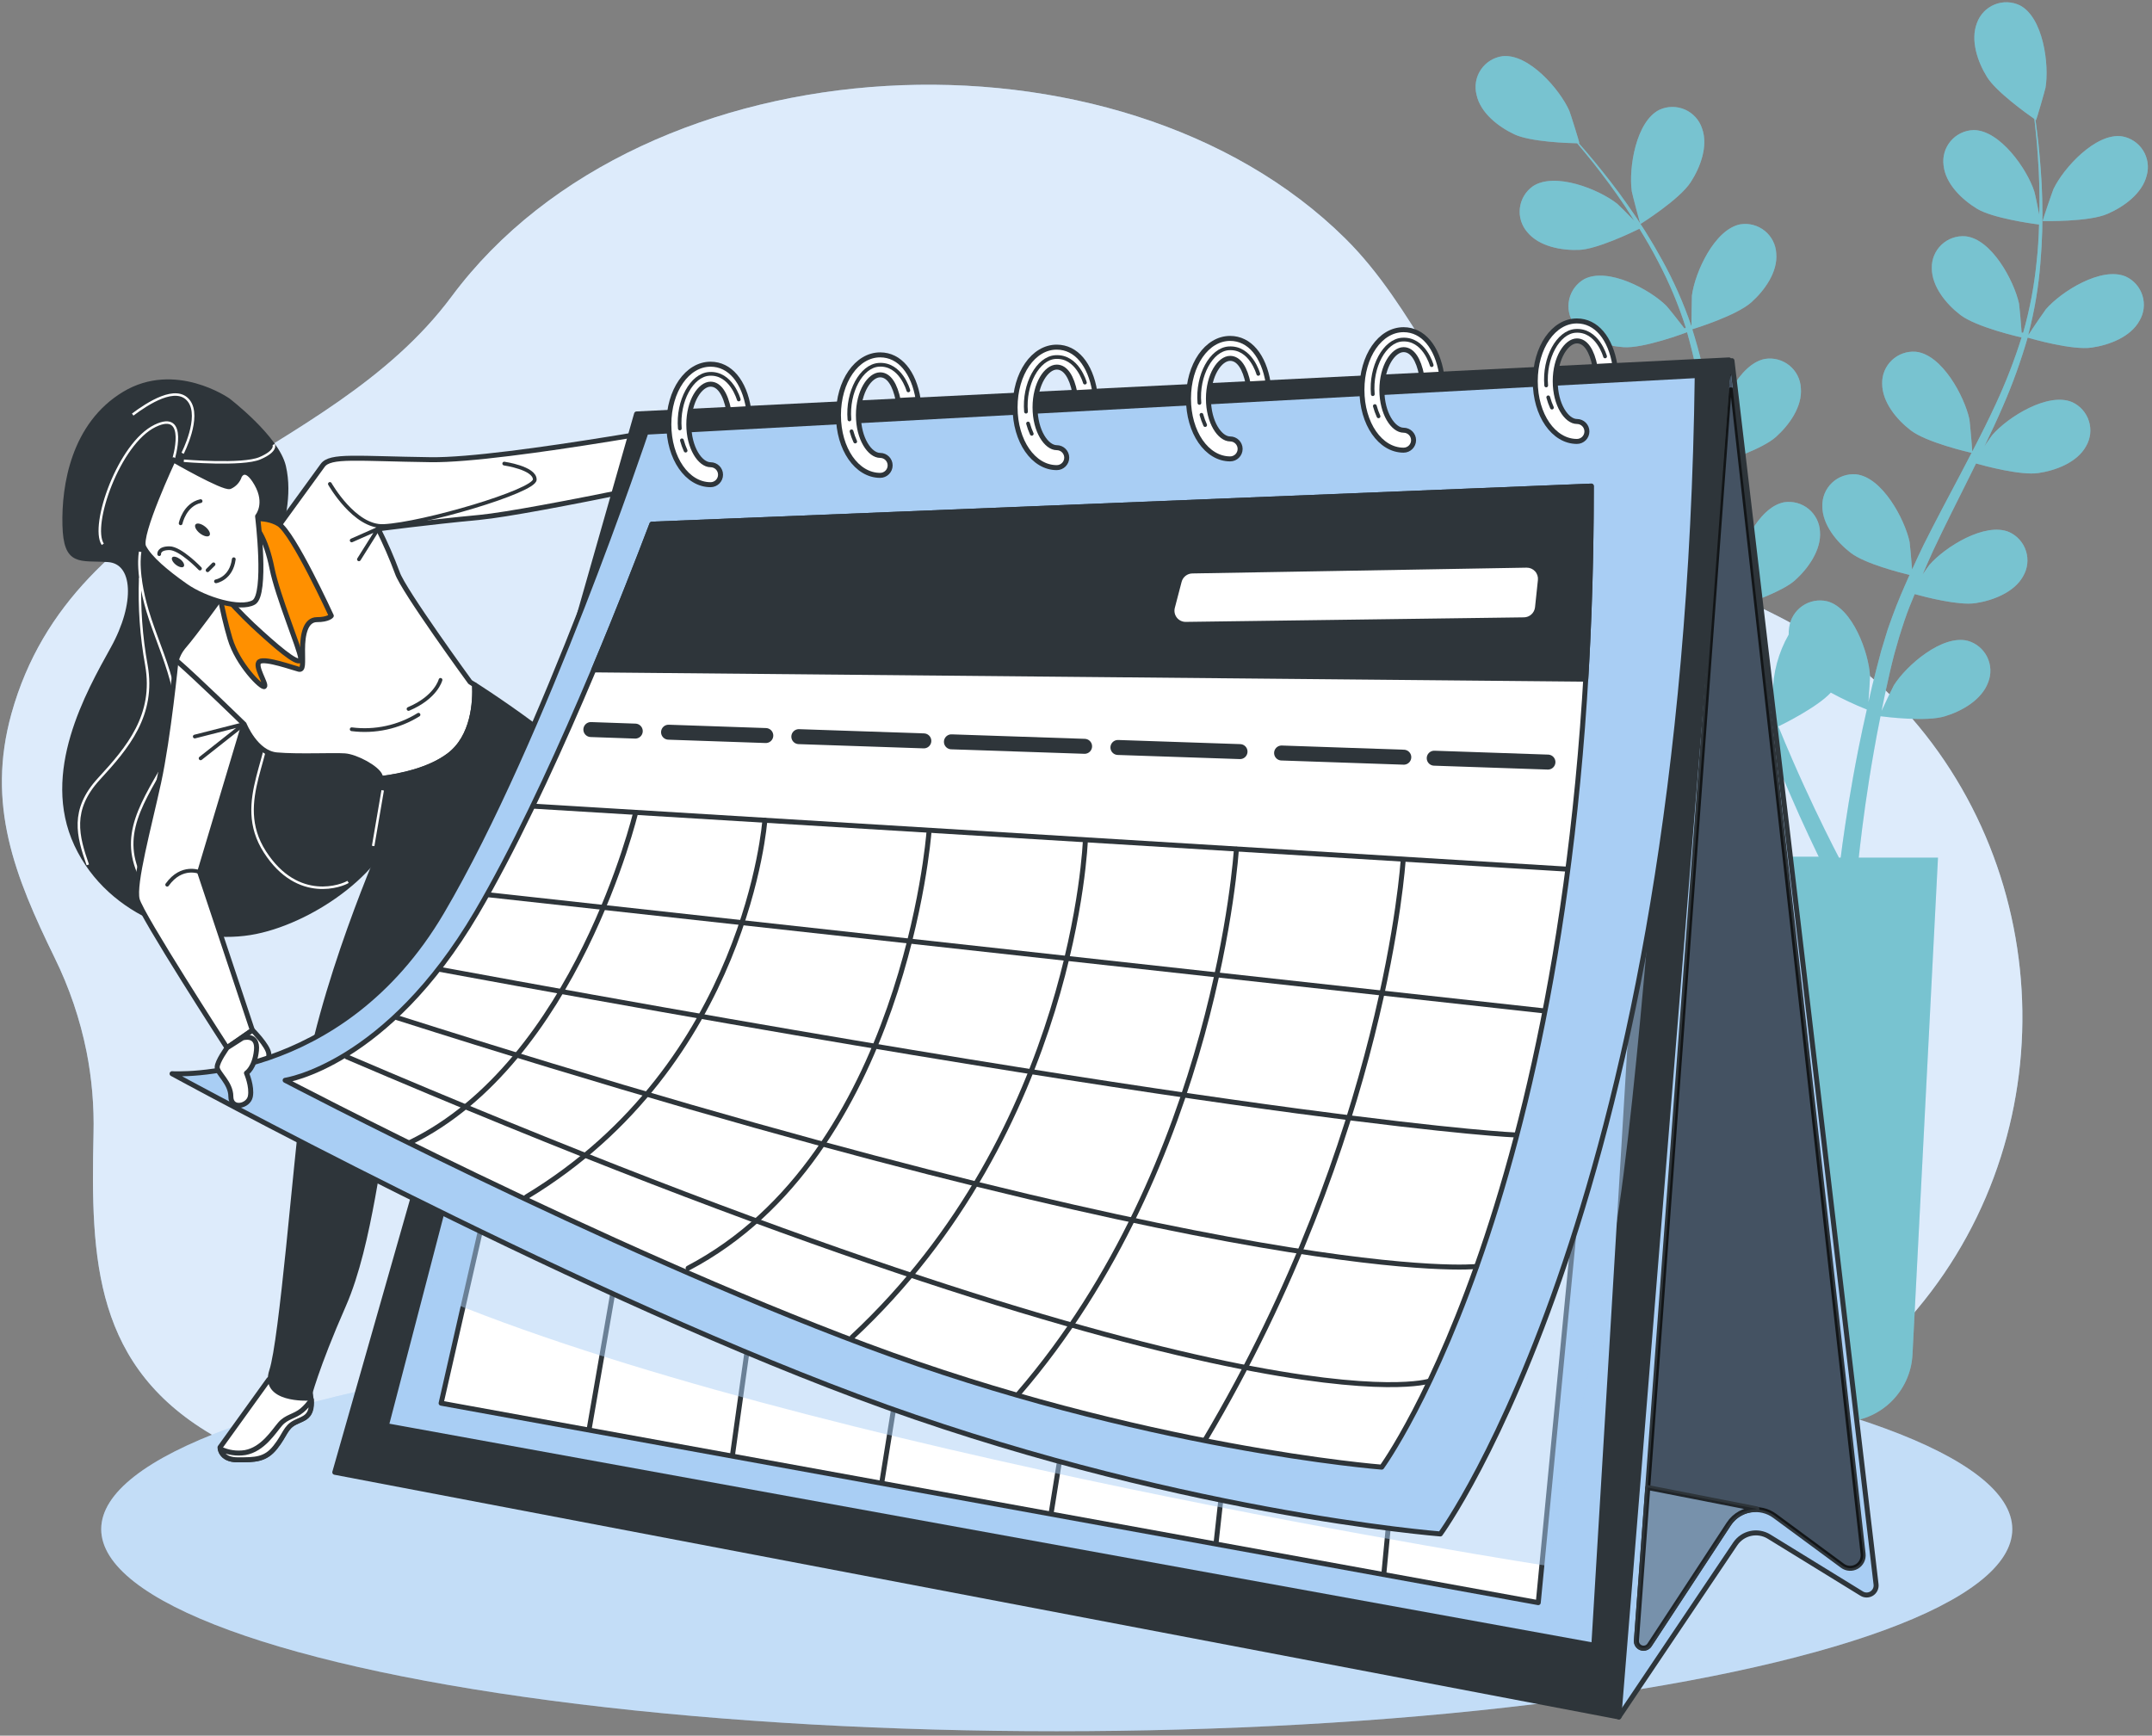 <?xml version="1.0" encoding="UTF-8"?>
<svg width="481px" height="388px" viewBox="0 0 481 388" version="1.1" xmlns="http://www.w3.org/2000/svg" xmlns:xlink="http://www.w3.org/1999/xlink">
  <rect x="0" y="0" width="481" height="388" fill="#808080" stroke="none"/>
  <title>
    Calendar-bro (1)
  </title>
  <g id="Presenter" stroke="none" stroke-width="1" fill="none" fill-rule="evenodd">
    <g id="Dashboard-/-Zero-state" transform="translate(-738, -318)">
      <g id="Calendar-bro-(1)" transform="translate(978.5, 512) scale(-1, 1) translate(-978.5, -512) translate(738, 318)">
        <g id="freepik--background-simple--inject-1--inject-117" transform="translate(28.882, 18.844)" fill-rule="nonzero">
          <path d="M432.775,216.233 C434.232,208.973 436.624,201.933 439.89,195.288 C448.812,177.02 455.225,161.038 449.548,140.64 C435.641,90.82 379.074,84.999 351.17,47.425 C308.031,-10.636 202.036,-15.677 151.402,34.499 C135.878,49.879 128.606,71.604 112.914,86.817 C89.794,109.245 55.466,112.133 31.722,134.495 C-6.989,170.975 -10.747,232.795 23.614,273.815 C59.905,317.132 111.13,310.028 160.882,300.815 C185.362,296.287 210.813,291.38 235.761,294.86 C288.971,302.354 352.107,331.586 403.677,302.488 C431.146,286.986 431.849,262.807 431.213,234.602 C431.058,228.44 431.582,222.28 432.775,216.233 L432.775,216.233 Z" id="Path" fill="#A9CEF4"/>
          <path d="M432.775,216.233 C434.232,208.973 436.624,201.933 439.89,195.288 C448.812,177.02 455.225,161.038 449.548,140.64 C435.641,90.82 379.074,84.999 351.17,47.425 C308.031,-10.636 202.036,-15.677 151.402,34.499 C135.878,49.879 128.606,71.604 112.914,86.817 C89.794,109.245 55.466,112.133 31.722,134.495 C-6.989,170.975 -10.747,232.795 23.614,273.815 C59.905,317.132 111.13,310.028 160.882,300.815 C185.362,296.287 210.813,291.38 235.761,294.86 C288.971,302.354 352.107,331.586 403.677,302.488 C431.146,286.986 431.849,262.807 431.213,234.602 C431.058,228.44 431.582,222.28 432.775,216.233 L432.775,216.233 Z" id="Path" fill="#FFFFFF" opacity="0.6"/>
        </g>
        <g id="freepik--Shadow--inject-1--inject-117" transform="translate(31.228, 296.663)" fill-rule="nonzero">
          <ellipse id="Oval" fill="#A9CEF4" cx="213.575" cy="45.169" rx="213.575" ry="45.169"/>
          <ellipse id="Oval" fill="#FFFFFF" opacity="0.3" cx="213.575" cy="45.169" rx="213.575" ry="45.169"/>
        </g>
        <g id="freepik--Plants--inject-1--inject-117" fill-rule="nonzero">
          <path d="M1.171,39.191 C0.645,37.288 0.952,35.251 2.015,33.587 C3.079,31.924 4.799,30.79 6.747,30.469 C12.58,29.677 19.74,37.507 22.016,42.247 C22.205,42.659 24.536,49.418 24.424,49.418 C24.313,49.418 14.086,49.652 9.926,47.801 C6.279,46.228 2.141,43.228 1.171,39.191 Z M150.975,21.19 C150.116,25.25 146.056,28.361 142.51,30.034 C138.963,31.707 130.543,31.997 128.48,32.031 C127.364,33.358 126.171,34.797 124.888,36.403 C122.658,39.258 120.182,42.503 117.728,46.206 C117.07,47.198 116.401,48.28 115.732,49.329 C117.226,47.801 119.29,45.737 119.513,45.559 C123.628,42.291 133.487,38.377 138.383,41.633 C139.999,42.77 141.056,44.539 141.29,46.501 C141.524,48.463 140.913,50.431 139.61,51.916 C136.967,55.128 131.937,56.02 128.011,55.864 C124.085,55.708 116.245,51.972 114.572,51.135 C113.133,53.466 111.706,55.898 110.367,58.518 C107.876,63.243 105.812,68.181 104.2,73.273 L104.501,73.418 C105.694,71.846 108.293,68.6 108.538,68.366 C112.263,64.652 121.643,59.689 126.874,62.377 C128.584,63.336 129.812,64.971 130.256,66.881 C130.699,68.791 130.318,70.8 129.204,72.415 C126.974,75.906 122.033,77.344 118.119,77.612 C113.658,77.935 104.278,74.411 103.921,74.266 C102.474,79.368 101.356,84.557 100.575,89.802 C99.973,93.683 99.516,97.609 99.092,101.613 C99.906,100.497 103.319,96.226 103.553,95.947 C107.278,92.244 116.658,87.27 121.877,89.969 C123.609,90.922 124.854,92.567 125.301,94.493 C125.748,96.419 125.354,98.444 124.219,100.062 C121.989,103.542 117.048,104.981 113.133,105.248 C108.728,105.561 99.75,102.226 99.014,101.903 C98.824,103.709 98.635,105.505 98.456,107.323 C97.876,113.223 97.341,119.156 96.605,124.989 C96.349,127.007 96.036,128.993 95.724,130.978 C96.995,129.327 99.36,126.372 99.594,126.137 C103.319,122.435 112.698,117.461 117.929,120.16 C119.642,121.116 120.873,122.751 121.316,124.662 C121.76,126.574 121.377,128.584 120.26,130.197 C118.029,133.677 113.089,135.115 109.174,135.394 C105.26,135.673 97.653,133.03 95.523,132.249 C94.977,135.595 94.408,138.818 93.605,141.997 C93.248,143.368 92.98,144.785 92.557,146.079 L91.441,149.971 C90.549,152.603 89.735,155.045 88.843,157.477 C88.397,158.703 87.962,159.852 87.516,161.046 C88.553,159.172 90.248,156.25 90.426,155.993 C93.549,151.766 102.059,145.443 107.635,147.317 C109.492,147.993 110.973,149.428 111.708,151.263 C112.442,153.098 112.36,155.159 111.483,156.93 C109.765,160.722 105.137,162.886 101.3,163.744 C97.085,164.704 88.029,162.863 86.924,162.629 C85.809,165.54 84.694,168.351 83.646,170.971 C80.3,179.258 77.121,186.039 74.857,190.756 L74.489,191.515 L90.984,191.515 L85.285,302.596 C84.961,311.132 77.934,317.877 69.392,317.853 L69.392,317.853 C60.94,317.858 53.967,311.238 53.533,302.797 L47.834,191.716 L65.545,191.716 C65.455,190.946 65.366,190.132 65.266,189.217 C64.675,184.087 63.716,176.749 62.177,168.027 C61.742,165.507 61.24,162.841 60.682,160.109 C59.567,160.254 50.399,161.414 46.262,160.109 C42.514,158.993 38.053,156.451 36.626,152.547 C35.886,150.716 35.959,148.656 36.827,146.882 C37.695,145.108 39.276,143.786 41.176,143.246 C46.875,141.785 54.894,148.744 57.693,153.183 C57.872,153.473 59.6,157.075 60.448,158.938 C60.113,157.287 59.79,155.648 59.411,153.93 C58.875,151.465 58.295,148.878 57.637,146.357 C57.28,145.064 56.912,143.759 56.522,142.443 C56.132,141.127 55.686,139.878 55.273,138.562 C54.626,136.666 53.857,134.736 53.042,132.807 C50.567,133.498 43.25,135.383 39.492,134.837 C35.733,134.29 30.815,132.472 28.819,128.836 C27.807,127.137 27.565,125.088 28.155,123.2 C28.744,121.313 30.109,119.765 31.908,118.944 C37.317,116.635 46.295,122.29 49.752,126.271 C49.864,126.394 50.511,127.309 51.258,128.401 C50.455,126.55 49.663,124.688 48.793,122.825 C46.317,117.561 43.63,112.263 40.986,106.955 C40.429,105.839 39.871,104.724 39.336,103.609 C37.25,104.2 29.298,106.319 25.406,105.75 C21.514,105.181 16.729,103.386 14.733,99.739 C13.738,98.041 13.508,96.001 14.101,94.124 C14.694,92.247 16.054,90.709 17.844,89.891 C23.253,87.594 32.231,93.237 35.689,97.23 C35.811,97.363 36.581,98.456 37.417,99.694 C36.012,96.783 34.64,93.873 33.369,90.928 C31.173,85.904 29.311,80.74 27.793,75.471 C27.068,75.682 17.844,78.359 13.461,77.701 C9.58,77.143 4.796,75.337 2.799,71.701 C1.787,70.003 1.544,67.955 2.131,66.068 C2.718,64.18 4.08,62.632 5.877,61.808 C11.298,59.511 20.276,65.154 23.722,69.136 C23.967,69.426 26.689,73.396 27.614,74.857 C27.609,74.794 27.609,74.731 27.614,74.668 C26.25,69.453 25.354,64.127 24.938,58.753 C24.528,53.957 24.393,49.143 24.536,44.332 C24.648,39.871 25.016,35.789 25.372,32.187 C25.584,30.235 25.807,28.451 26.042,26.789 L25.941,26.856 C25.841,26.923 23.878,20.053 23.8,19.607 C22.93,14.42 24.313,3.903 29.532,1.193 C31.314,0.335 33.376,0.273 35.206,1.024 C37.035,1.775 38.459,3.268 39.124,5.13 C40.641,9 38.968,13.829 36.893,17.186 C34.819,20.543 27.971,25.417 26.298,26.588 C26.097,28.317 25.897,30.168 25.718,32.164 C25.439,35.767 25.161,39.838 25.149,44.288 C25.149,45.481 25.149,46.752 25.205,47.99 C25.607,45.894 26.198,43.038 26.32,42.76 C27.938,37.763 34.005,29.064 39.893,29.075 C41.869,29.133 43.727,30.027 45.003,31.536 C46.28,33.044 46.855,35.025 46.585,36.982 C46.161,41.12 42.447,44.633 39.09,46.674 C35.733,48.715 27.09,49.975 25.239,50.187 C25.328,52.931 25.473,55.764 25.807,58.663 C26.336,63.976 27.337,69.231 28.796,74.366 L29.131,74.366 C29.265,72.392 29.644,68.255 29.711,67.909 C30.826,62.768 35.845,53.41 41.7,52.819 C43.67,52.66 45.614,53.346 47.048,54.706 C48.483,56.065 49.271,57.971 49.217,59.946 C49.217,64.095 45.949,68.009 42.838,70.396 C39.246,73.151 29.521,75.359 29.153,75.437 C30.742,80.502 32.661,85.457 34.897,90.27 C36.536,93.839 38.332,97.397 40.172,100.943 C40.239,99.549 40.73,94.118 40.808,93.728 C41.923,88.586 46.942,79.229 52.797,78.627 C54.766,78.471 56.708,79.158 58.142,80.517 C59.575,81.876 60.364,83.779 60.314,85.753 C60.314,89.913 57.035,93.817 53.923,96.204 C50.422,98.891 41.12,101.055 40.328,101.233 C41.165,102.839 42.001,104.457 42.849,106.063 C45.626,111.315 48.425,116.557 51.057,121.821 C51.961,123.65 52.786,125.479 53.622,127.309 C53.767,125.223 54.124,121.453 54.18,121.13 C55.295,115.988 60.325,106.631 66.169,106.029 C68.139,105.87 70.083,106.556 71.518,107.915 C72.952,109.275 73.74,111.18 73.686,113.156 C73.686,117.316 70.418,121.219 67.307,123.606 C64.195,125.992 56.388,127.989 54.191,128.524 C55.563,131.602 56.879,134.614 57.994,137.692 C58.451,139.03 58.998,140.357 59.366,141.662 L60.548,145.554 C61.251,148.242 61.92,150.729 62.522,153.25 C62.835,154.521 63.091,155.726 63.381,156.952 C63.214,154.833 63.013,151.454 63.024,151.142 C63.303,145.9 66.905,135.918 72.593,134.413 C74.517,133.957 76.544,134.341 78.167,135.469 C79.791,136.597 80.858,138.362 81.103,140.324 C81.181,140.833 81.215,141.348 81.203,141.863 C83.493,145.874 84.718,150.404 84.761,155.023 C84.761,155.358 84.214,159.317 83.891,161.336 C84.527,159.774 85.151,158.224 85.776,156.596 C86.701,154.242 87.594,151.733 88.486,149.302 L89.735,145.432 C90.181,144.127 90.449,142.833 90.85,141.506 C91.363,139.565 91.787,137.524 92.211,135.506 C89.768,134.703 82.619,132.249 79.787,129.717 C76.954,127.186 73.865,122.959 74.21,118.821 C74.307,116.848 75.237,115.009 76.768,113.76 C78.299,112.512 80.288,111.972 82.24,112.275 C88.029,113.39 92.4,123.015 93.07,128.223 C93.07,128.39 93.125,129.506 93.148,130.833 C93.505,128.848 93.873,126.851 94.163,124.821 C95.01,119.067 95.679,113.167 96.393,107.267 C96.538,106.029 96.705,104.802 96.85,103.575 C94.787,102.917 87.025,100.33 84.058,97.676 C81.092,95.021 78.136,90.917 78.482,86.779 C78.572,84.804 79.499,82.96 81.032,81.71 C82.565,80.46 84.558,79.923 86.512,80.233 C92.3,81.348 96.661,90.973 97.341,96.181 C97.341,96.36 97.341,97.698 97.419,99.192 C97.843,95.98 98.311,92.802 98.88,89.646 C99.806,84.218 101.098,78.86 102.75,73.608 C102.014,73.385 92.858,70.53 89.556,67.586 C86.623,64.965 83.623,60.827 83.98,56.689 C84.07,54.714 84.998,52.87 86.531,51.62 C88.064,50.37 90.057,49.833 92.01,50.143 C97.787,51.258 102.159,60.883 102.839,66.091 C102.839,66.459 102.962,71.277 102.929,73.006 C102.929,72.939 102.929,72.872 102.984,72.816 C104.727,67.714 106.918,62.777 109.531,58.061 C111.852,53.828 114.413,49.732 117.204,45.793 C119.758,42.124 122.312,38.934 124.61,36.124 C125.859,34.607 127.03,33.246 128.134,31.986 L128.011,31.986 C127.9,31.986 130.052,25.161 130.242,24.748 C132.383,19.952 139.331,11.933 145.175,12.558 C147.144,12.826 148.904,13.923 150.012,15.573 C151.12,17.222 151.47,19.266 150.975,21.19 L150.975,21.19 Z M83.512,162.384 C82.508,161.904 74.801,158.09 71.79,154.822 C69.184,156.242 66.495,157.504 63.738,158.603 C64.418,161.637 65.065,164.592 65.612,167.369 C67.351,176.157 68.478,183.541 69.192,188.727 C69.337,189.842 69.47,190.812 69.582,191.716 L69.972,191.716 L71.266,189.206 C73.597,184.6 76.842,177.953 80.389,169.812 C81.415,167.47 82.463,164.971 83.512,162.384 Z M114.338,50.076 C114.427,50.076 116.212,43.217 116.278,42.76 C117.003,37.562 115.342,27.079 110.044,24.514 C108.239,23.705 106.175,23.7 104.367,24.503 C102.558,25.305 101.176,26.837 100.564,28.718 C99.148,32.622 100.955,37.406 103.085,40.696 C105.583,44.611 114.327,50.076 114.338,50.076 L114.338,50.076 Z" id="Shape" fill="#A9CEF4"/>
          <path d="M1.171,39.191 C0.645,37.288 0.952,35.251 2.015,33.587 C3.079,31.924 4.799,30.79 6.747,30.469 C12.58,29.677 19.74,37.507 22.016,42.247 C22.205,42.659 24.536,49.418 24.424,49.418 C24.313,49.418 14.086,49.652 9.926,47.801 C6.279,46.228 2.141,43.228 1.171,39.191 Z M150.975,21.19 C150.116,25.25 146.056,28.361 142.51,30.034 C138.963,31.707 130.543,31.997 128.48,32.031 C127.364,33.358 126.171,34.797 124.888,36.403 C122.658,39.258 120.182,42.503 117.728,46.206 C117.07,47.198 116.401,48.28 115.732,49.329 C117.226,47.801 119.29,45.737 119.513,45.559 C123.628,42.291 133.487,38.377 138.383,41.633 C139.999,42.77 141.056,44.539 141.29,46.501 C141.524,48.463 140.913,50.431 139.61,51.916 C136.967,55.128 131.937,56.02 128.011,55.864 C124.085,55.708 116.245,51.972 114.572,51.135 C113.133,53.466 111.706,55.898 110.367,58.518 C107.876,63.243 105.812,68.181 104.2,73.273 L104.501,73.418 C105.694,71.846 108.293,68.6 108.538,68.366 C112.263,64.652 121.643,59.689 126.874,62.377 C128.584,63.336 129.812,64.971 130.256,66.881 C130.699,68.791 130.318,70.8 129.204,72.415 C126.974,75.906 122.033,77.344 118.119,77.612 C113.658,77.935 104.278,74.411 103.921,74.266 C102.474,79.368 101.356,84.557 100.575,89.802 C99.973,93.683 99.516,97.609 99.092,101.613 C99.906,100.497 103.319,96.226 103.553,95.947 C107.278,92.244 116.658,87.27 121.877,89.969 C123.609,90.922 124.854,92.567 125.301,94.493 C125.748,96.419 125.354,98.444 124.219,100.062 C121.989,103.542 117.048,104.981 113.133,105.248 C108.728,105.561 99.75,102.226 99.014,101.903 C98.824,103.709 98.635,105.505 98.456,107.323 C97.876,113.223 97.341,119.156 96.605,124.989 C96.349,127.007 96.036,128.993 95.724,130.978 C96.995,129.327 99.36,126.372 99.594,126.137 C103.319,122.435 112.698,117.461 117.929,120.16 C119.642,121.116 120.873,122.751 121.316,124.662 C121.76,126.574 121.377,128.584 120.26,130.197 C118.029,133.677 113.089,135.115 109.174,135.394 C105.26,135.673 97.653,133.03 95.523,132.249 C94.977,135.595 94.408,138.818 93.605,141.997 C93.248,143.368 92.98,144.785 92.557,146.079 L91.441,149.971 C90.549,152.603 89.735,155.045 88.843,157.477 C88.397,158.703 87.962,159.852 87.516,161.046 C88.553,159.172 90.248,156.25 90.426,155.993 C93.549,151.766 102.059,145.443 107.635,147.317 C109.492,147.993 110.973,149.428 111.708,151.263 C112.442,153.098 112.36,155.159 111.483,156.93 C109.765,160.722 105.137,162.886 101.3,163.744 C97.085,164.704 88.029,162.863 86.924,162.629 C85.809,165.54 84.694,168.351 83.646,170.971 C80.3,179.258 77.121,186.039 74.857,190.756 L74.489,191.515 L90.984,191.515 L85.285,302.596 C84.961,311.132 77.934,317.877 69.392,317.853 L69.392,317.853 C60.94,317.858 53.967,311.238 53.533,302.797 L47.834,191.716 L65.545,191.716 C65.455,190.946 65.366,190.132 65.266,189.217 C64.675,184.087 63.716,176.749 62.177,168.027 C61.742,165.507 61.24,162.841 60.682,160.109 C59.567,160.254 50.399,161.414 46.262,160.109 C42.514,158.993 38.053,156.451 36.626,152.547 C35.886,150.716 35.959,148.656 36.827,146.882 C37.695,145.108 39.276,143.786 41.176,143.246 C46.875,141.785 54.894,148.744 57.693,153.183 C57.872,153.473 59.6,157.075 60.448,158.938 C60.113,157.287 59.79,155.648 59.411,153.93 C58.875,151.465 58.295,148.878 57.637,146.357 C57.28,145.064 56.912,143.759 56.522,142.443 C56.132,141.127 55.686,139.878 55.273,138.562 C54.626,136.666 53.857,134.736 53.042,132.807 C50.567,133.498 43.25,135.383 39.492,134.837 C35.733,134.29 30.815,132.472 28.819,128.836 C27.807,127.137 27.565,125.088 28.155,123.2 C28.744,121.313 30.109,119.765 31.908,118.944 C37.317,116.635 46.295,122.29 49.752,126.271 C49.864,126.394 50.511,127.309 51.258,128.401 C50.455,126.55 49.663,124.688 48.793,122.825 C46.317,117.561 43.63,112.263 40.986,106.955 C40.429,105.839 39.871,104.724 39.336,103.609 C37.25,104.2 29.298,106.319 25.406,105.75 C21.514,105.181 16.729,103.386 14.733,99.739 C13.738,98.041 13.508,96.001 14.101,94.124 C14.694,92.247 16.054,90.709 17.844,89.891 C23.253,87.594 32.231,93.237 35.689,97.23 C35.811,97.363 36.581,98.456 37.417,99.694 C36.012,96.783 34.64,93.873 33.369,90.928 C31.173,85.904 29.311,80.74 27.793,75.471 C27.068,75.682 17.844,78.359 13.461,77.701 C9.58,77.143 4.796,75.337 2.799,71.701 C1.787,70.003 1.544,67.955 2.131,66.068 C2.718,64.18 4.08,62.632 5.877,61.808 C11.298,59.511 20.276,65.154 23.722,69.136 C23.967,69.426 26.689,73.396 27.614,74.857 C27.609,74.794 27.609,74.731 27.614,74.668 C26.25,69.453 25.354,64.127 24.938,58.753 C24.528,53.957 24.393,49.143 24.536,44.332 C24.648,39.871 25.016,35.789 25.372,32.187 C25.584,30.235 25.807,28.451 26.042,26.789 L25.941,26.856 C25.841,26.923 23.878,20.053 23.8,19.607 C22.93,14.42 24.313,3.903 29.532,1.193 C31.314,0.335 33.376,0.273 35.206,1.024 C37.035,1.775 38.459,3.268 39.124,5.13 C40.641,9 38.968,13.829 36.893,17.186 C34.819,20.543 27.971,25.417 26.298,26.588 C26.097,28.317 25.897,30.168 25.718,32.164 C25.439,35.767 25.161,39.838 25.149,44.288 C25.149,45.481 25.149,46.752 25.205,47.99 C25.607,45.894 26.198,43.038 26.32,42.76 C27.938,37.763 34.005,29.064 39.893,29.075 C41.869,29.133 43.727,30.027 45.003,31.536 C46.28,33.044 46.855,35.025 46.585,36.982 C46.161,41.12 42.447,44.633 39.09,46.674 C35.733,48.715 27.09,49.975 25.239,50.187 C25.328,52.931 25.473,55.764 25.807,58.663 C26.336,63.976 27.337,69.231 28.796,74.366 L29.131,74.366 C29.265,72.392 29.644,68.255 29.711,67.909 C30.826,62.768 35.845,53.41 41.7,52.819 C43.67,52.66 45.614,53.346 47.048,54.706 C48.483,56.065 49.271,57.971 49.217,59.946 C49.217,64.095 45.949,68.009 42.838,70.396 C39.246,73.151 29.521,75.359 29.153,75.437 C30.742,80.502 32.661,85.457 34.897,90.27 C36.536,93.839 38.332,97.397 40.172,100.943 C40.239,99.549 40.73,94.118 40.808,93.728 C41.923,88.586 46.942,79.229 52.797,78.627 C54.766,78.471 56.708,79.158 58.142,80.517 C59.575,81.876 60.364,83.779 60.314,85.753 C60.314,89.913 57.035,93.817 53.923,96.204 C50.422,98.891 41.12,101.055 40.328,101.233 C41.165,102.839 42.001,104.457 42.849,106.063 C45.626,111.315 48.425,116.557 51.057,121.821 C51.961,123.65 52.786,125.479 53.622,127.309 C53.767,125.223 54.124,121.453 54.18,121.13 C55.295,115.988 60.325,106.631 66.169,106.029 C68.139,105.87 70.083,106.556 71.518,107.915 C72.952,109.275 73.74,111.18 73.686,113.156 C73.686,117.316 70.418,121.219 67.307,123.606 C64.195,125.992 56.388,127.989 54.191,128.524 C55.563,131.602 56.879,134.614 57.994,137.692 C58.451,139.03 58.998,140.357 59.366,141.662 L60.548,145.554 C61.251,148.242 61.92,150.729 62.522,153.25 C62.835,154.521 63.091,155.726 63.381,156.952 C63.214,154.833 63.013,151.454 63.024,151.142 C63.303,145.9 66.905,135.918 72.593,134.413 C74.517,133.957 76.544,134.341 78.167,135.469 C79.791,136.597 80.858,138.362 81.103,140.324 C81.181,140.833 81.215,141.348 81.203,141.863 C83.493,145.874 84.718,150.404 84.761,155.023 C84.761,155.358 84.214,159.317 83.891,161.336 C84.527,159.774 85.151,158.224 85.776,156.596 C86.701,154.242 87.594,151.733 88.486,149.302 L89.735,145.432 C90.181,144.127 90.449,142.833 90.85,141.506 C91.363,139.565 91.787,137.524 92.211,135.506 C89.768,134.703 82.619,132.249 79.787,129.717 C76.954,127.186 73.865,122.959 74.21,118.821 C74.307,116.848 75.237,115.009 76.768,113.76 C78.299,112.512 80.288,111.972 82.24,112.275 C88.029,113.39 92.4,123.015 93.07,128.223 C93.07,128.39 93.125,129.506 93.148,130.833 C93.505,128.848 93.873,126.851 94.163,124.821 C95.01,119.067 95.679,113.167 96.393,107.267 C96.538,106.029 96.705,104.802 96.85,103.575 C94.787,102.917 87.025,100.33 84.058,97.676 C81.092,95.021 78.136,90.917 78.482,86.779 C78.572,84.804 79.499,82.96 81.032,81.71 C82.565,80.46 84.558,79.923 86.512,80.233 C92.3,81.348 96.661,90.973 97.341,96.181 C97.341,96.36 97.341,97.698 97.419,99.192 C97.843,95.98 98.311,92.802 98.88,89.646 C99.806,84.218 101.098,78.86 102.75,73.608 C102.014,73.385 92.858,70.53 89.556,67.586 C86.623,64.965 83.623,60.827 83.98,56.689 C84.07,54.714 84.998,52.87 86.531,51.62 C88.064,50.37 90.057,49.833 92.01,50.143 C97.787,51.258 102.159,60.883 102.839,66.091 C102.839,66.459 102.962,71.277 102.929,73.006 C102.929,72.939 102.929,72.872 102.984,72.816 C104.727,67.714 106.918,62.777 109.531,58.061 C111.852,53.828 114.413,49.732 117.204,45.793 C119.758,42.124 122.312,38.934 124.61,36.124 C125.859,34.607 127.03,33.246 128.134,31.986 L128.011,31.986 C127.9,31.986 130.052,25.161 130.242,24.748 C132.383,19.952 139.331,11.933 145.175,12.558 C147.144,12.826 148.904,13.923 150.012,15.573 C151.12,17.222 151.47,19.266 150.975,21.19 L150.975,21.19 Z M83.512,162.384 C82.508,161.904 74.801,158.09 71.79,154.822 C69.184,156.242 66.495,157.504 63.738,158.603 C64.418,161.637 65.065,164.592 65.612,167.369 C67.351,176.157 68.478,183.541 69.192,188.727 C69.337,189.842 69.47,190.812 69.582,191.716 L69.972,191.716 L71.266,189.206 C73.597,184.6 76.842,177.953 80.389,169.812 C81.415,167.47 82.463,164.971 83.512,162.384 Z M114.338,50.076 C114.427,50.076 116.212,43.217 116.278,42.76 C117.003,37.562 115.342,27.079 110.044,24.514 C108.239,23.705 106.175,23.7 104.367,24.503 C102.558,25.305 101.176,26.837 100.564,28.718 C99.148,32.622 100.955,37.406 103.085,40.696 C105.583,44.611 114.327,50.076 114.338,50.076 L114.338,50.076 Z" id="Shape" fill="#06A77D" opacity="0.3"/>
        </g>
        <g id="freepik--Calendar--inject-1--inject-117" transform="translate(61.34, 71.378)">
          <path d="M368.721,18.134 C368.721,18.134 357.813,26.477 356.308,32.901 C354.802,39.325 356.743,46.161 358.025,50.232 C359.308,54.303 359.52,73.987 347.542,82.753 C335.564,91.519 330.21,100.297 331.493,111.215 C332.775,122.134 349.036,134.112 362.52,136.866 C376.003,139.621 395.041,133.443 402.525,117.394 C410.008,101.345 399.959,83.646 394.394,73.608 C388.829,63.571 389.264,54.135 395.51,53.712 C401.755,53.288 404.922,54.827 405.146,46.005 C405.369,37.183 403.216,23.543 391.874,16.696 C380.531,9.848 368.721,18.134 368.721,18.134 Z" id="Path" stroke="#2E353A" stroke-width="1.115" fill="#2E353A" fill-rule="nonzero" stroke-linecap="round" stroke-linejoin="round"/>
          <path d="M341.865,125.758 C342.98,126.506 353.018,130.599 360.445,119.067 C367.873,107.535 357.758,96.906 359.709,86.724" id="Path" stroke="#FFFFFF" stroke-width="0.558"/>
          <path d="M380.922,31.406 C380.922,31.406 377.442,20.164 384.981,23.811 C393.067,27.715 399.48,46.117 396.692,50.299" id="Path" stroke="#FFFFFF" stroke-width="0.558"/>
          <path d="M378.847,29.945 C378.847,29.945 374.665,21.859 377.453,18.235 C380.241,14.61 386.654,18.792 390,21.302" id="Path" stroke="#FFFFFF" stroke-width="0.558"/>
          <path d="M388.327,51.972 C388.327,51.972 389.442,56.99 386.097,67.028 C382.751,77.065 376.617,88.497 382.751,99.092 C388.885,109.687 393.625,116.936 386.654,127.532" id="Path" stroke="#FFFFFF" stroke-width="0.558"/>
          <path d="M388.327,57.827 C388.57,64.364 388.102,70.908 386.933,77.344 C384.981,88.497 391.115,95.746 397.528,102.717 C403.941,109.687 402.268,115.542 400.038,121.955" id="Path" stroke="#FFFFFF" stroke-width="0.558"/>
          <path d="M378.569,31.618 C378.569,31.618 365.464,32.733 361.561,31.06 C357.657,29.387 358.494,27.993 358.494,27.993" id="Path" stroke="#FFFFFF" stroke-width="0.558"/>
          <path d="M380.308,76.162 C380.308,76.162 382.015,93.493 384.201,103.52 C386.387,113.546 389.866,126.204 388.996,129.695 C388.126,133.186 368.921,162.841 368.921,162.841 L363.256,158.915 L375.033,123.583 L365.118,90.46 C365.118,90.46 374.197,77.155 380.308,76.162 Z" id="Path" stroke="#2E353A" stroke-width="1.115" fill="#FFFFFF" fill-rule="nonzero" stroke-linecap="round" stroke-linejoin="round"/>
          <path d="M378.78,73.34 C375.992,70.128 370.003,61.786 370.003,61.786 L360.59,50.633 L347.542,32.666 C345.824,30.313 340.047,31.161 323.362,31.384 C306.678,31.607 256.033,21.971 256.033,21.971 L254.327,33.124 C254.327,33.124 300.678,43.161 312.444,44.276 C324.21,45.392 335.129,46.841 335.129,46.841 C333.521,50.043 332.092,53.331 330.846,56.689 C329.563,60.537 314.585,81.08 314.585,81.08 C314.585,81.08 314.217,81.303 313.582,81.727 C313.414,85.452 313.771,93.36 319.336,97.531 C323.641,100.754 329.943,102.114 334.493,102.683 L334.493,102.683 C334.571,102.427 334.638,102.204 334.694,102.048 C335.341,100.33 340.047,97.765 342.612,97.586 C345.177,97.408 353.096,97.798 357.813,97.375 C362.531,96.951 365.085,90.527 365.085,90.527 C365.085,90.527 375.479,80.378 380.264,76.229 C379.967,75.177 379.463,74.195 378.78,73.34 L378.78,73.34 Z" id="Path" stroke="#2E353A" stroke-width="1.115" fill="#FFFFFF" fill-rule="nonzero" stroke-linecap="round" stroke-linejoin="round"/>
          <polyline id="Path" stroke="#2E353A" stroke-width="0.836" stroke-linecap="round" stroke-linejoin="round" points="341.051 49.429 335.129 46.808 339.434 53.656"/>
          <path d="M326.117,88.397 C330.574,91.162 335.848,92.308 341.051,91.642" id="Path" stroke="#2E353A" stroke-width="0.836" stroke-linecap="round" stroke-linejoin="round"/>
          <path d="M321.199,80.601 C321.199,80.601 322.169,84.504 328.348,87.103" id="Path" stroke="#2E353A" stroke-width="0.836" stroke-linecap="round" stroke-linejoin="round"/>
          <path d="M375,123.583 C375,123.583 379.048,121.844 382.294,126.394" id="Path" stroke="#2E353A" stroke-width="0.836" stroke-linecap="round" stroke-linejoin="round"/>
          <polyline id="Path" stroke="#2E353A" stroke-width="0.836" stroke-linecap="round" stroke-linejoin="round" points="376.126 93.27 365.085 90.46 374.821 98.144"/>
          <path d="M345.924,36.804 C345.924,36.804 340.404,46.54 333.913,46.217 C325.091,45.771 300.131,38.41 300.131,35.823 C300.131,33.235 306.957,32.254 306.957,32.254" id="Path" stroke="#2E353A" stroke-width="0.836" stroke-linecap="round" stroke-linejoin="round"/>
          <path d="M365.085,44.879 C365.085,44.879 360.624,43.763 357.378,45.737 C354.133,47.711 345.612,66.281 345.612,66.281 C345.612,66.281 346.248,67.139 348.824,67.139 C351.4,67.139 352.036,70.563 352.036,73.764 C352.036,76.965 351.813,78.471 352.884,78.225 C353.954,77.98 360.378,75.66 361.661,76.519 C362.944,77.378 359.943,81.649 360.546,82.095 C361.148,82.541 366.535,77.166 368.252,71.389 C369.97,65.612 371.676,57.057 371.241,53.634 C370.806,50.21 368.04,45.726 365.085,44.879 Z" id="Path" stroke="#2E353A" stroke-width="1.115" fill="#FF9000" fill-rule="nonzero" stroke-linecap="round" stroke-linejoin="round"/>
          <path d="M368.721,62.645 C366.364,65.274 363.866,67.772 361.237,70.128 C356.308,74.59 352.248,77.835 352.46,75.705 C352.672,73.575 357.59,62.009 358.873,55.63 C360.155,49.25 362.52,44.923 365.085,44.923 C367.65,44.923 373.215,57.994 368.721,62.645 Z" id="Path" stroke="#2E353A" stroke-width="1.115" fill="#FFFFFF" fill-rule="nonzero" stroke-linecap="round" stroke-linejoin="round"/>
          <path d="M366.156,35.042 C366.501,36.096 367.28,36.952 368.297,37.395 C369.791,37.819 380.922,31.406 380.922,31.406 C380.922,31.406 388.84,48.303 387.546,50.868 C386.253,53.433 382.416,56.656 378.134,59.645 C373.851,62.634 365.944,64.998 362.944,63.281 C359.943,61.563 362.085,44.031 362.085,44.031 C362.085,44.031 359.732,41.243 362.297,36.748 C364.862,32.254 366.156,35.042 366.156,35.042 Z" id="Path" stroke="#2E353A" stroke-width="1.115" fill="#FFFFFF" fill-rule="nonzero" stroke-linecap="round" stroke-linejoin="round"/>
          <path d="M384.078,52.496 C384.078,52.496 384.268,51.169 381.792,51.169 C379.316,51.169 374.966,55.719 374.966,55.719" id="Path" stroke="#2E353A" stroke-width="0.836" stroke-linecap="round" stroke-linejoin="round"/>
          <line x1="373.26" y1="56.098" x2="371.933" y2="54.771" id="Path" stroke="#2E353A" stroke-width="0.836" stroke-linecap="round" stroke-linejoin="round"/>
          <path d="M371.386,58.574 C371.386,58.574 367.973,58.005 367.405,53.634" id="Path" stroke="#2E353A" stroke-width="0.836" stroke-linecap="round" stroke-linejoin="round"/>
          <path d="M379.282,45.604 C379.282,45.604 378.435,41.444 374.821,40.641" id="Path" stroke="#2E353A" stroke-width="0.836" stroke-linecap="round" stroke-linejoin="round"/>
          <path d="M374.989,47.834 C374.119,48.514 373.159,48.737 372.836,48.325 C372.513,47.912 372.948,47.031 373.806,46.351 C374.665,45.67 375.635,45.447 375.959,45.86 C376.282,46.273 375.847,47.154 374.989,47.834 Z" id="Path" fill="#2E353A" fill-rule="nonzero"/>
          <path d="M380.364,54.86 C379.65,55.418 378.859,55.608 378.591,55.262 C378.323,54.916 378.68,54.147 379.394,53.622 C380.108,53.098 380.899,52.886 381.167,53.221 C381.435,53.555 381.078,54.292 380.364,54.86 Z" id="Path" fill="#2E353A" fill-rule="nonzero"/>
          <path d="M359.542,236.962 L370.483,252.163 C370.483,252.163 370.483,254.952 366.579,254.952 C362.676,254.952 360.445,254.952 358.215,252.163 C355.984,249.375 355.984,247.702 353.754,246.587 C351.523,245.472 349.293,245.472 350.408,239.338 C351.523,233.204 359.542,236.962 359.542,236.962 Z" id="Path" stroke="#2E353A" stroke-width="1.115" fill="#FFFFFF" fill-rule="nonzero" stroke-linecap="round" stroke-linejoin="round"/>
          <path d="M370.438,252.509 C368.705,253.341 366.761,253.629 364.862,253.334 C360.914,252.621 358.516,248.673 357.055,246.977 C355.594,245.282 353.809,245.293 352.125,243.877 C351.324,243.192 350.625,242.396 350.051,241.513 C349.817,245.483 351.746,245.617 353.664,246.587 C355.895,247.702 355.895,249.375 358.126,252.163 C360.356,254.952 362.587,254.952 366.49,254.952 C369.624,254.952 370.271,253.256 370.438,252.509 Z" id="Path" stroke="#2E353A" stroke-width="1.115" fill="#FFFFFF" fill-rule="nonzero" stroke-linecap="round" stroke-linejoin="round"/>
          <path d="M358.917,235.033 C356.687,228.341 353.508,188.281 351.858,175.6 C348.512,149.815 333.634,116.345 333.634,116.345 L334.493,102.65 C329.943,102.081 323.641,100.72 319.336,97.497 C313.76,93.326 313.414,85.419 313.582,81.694 C310.76,83.512 302.429,88.988 295.324,94.743 C286.558,101.802 280.558,126.84 278.852,134.747 C277.146,142.655 275.216,165.975 275.216,165.975 C275.216,165.975 259.803,171.964 253.602,180.474 C247.401,188.983 228.564,208.289 228.564,208.289 L230.282,214.713 C230.282,214.713 236.059,210.653 240.977,206.794 C245.896,202.935 284.205,181.544 286.77,180.027 C289.335,178.511 292.347,175.566 295.759,166.979 C297.009,163.845 298.771,158.715 300.511,153.462 L306.455,134.948 L312.176,130.074 C317.82,145.331 330.935,174.741 332.798,178.946 C335.028,183.987 336.723,206.404 342.891,220.423 C349.058,234.442 350.698,241.167 350.698,241.167 C350.698,241.167 361.159,241.758 358.917,235.033 Z" id="Path" stroke="#2E353A" stroke-width="1.115" fill="#2E353A" fill-rule="nonzero" stroke-linecap="round" stroke-linejoin="round"/>
          <line x1="334.125" y1="105.293" x2="336.255" y2="117.728" id="Path" stroke="#FFFFFF" stroke-width="0.558"/>
          <path d="M32.544,9.246 L0.335,282.822 C0.246,283.626 0.622,284.41 1.304,284.844 C1.987,285.278 2.857,285.285 3.547,284.863 L24.246,272.127 C26.8,270.544 30.148,271.269 31.819,273.766 L57.827,312.433 L68.679,149.781 L32.544,9.246 Z" id="Path" stroke="#2E353A" stroke-width="1.115" fill="#A9CEF4" fill-rule="nonzero" stroke-linecap="round" stroke-linejoin="round"/>
          <path d="M32.343,16.127 L3.234,275.986 C3.106,277.132 3.669,278.245 4.668,278.821 C5.667,279.397 6.913,279.326 7.84,278.64 L22.975,267.487 C24.565,266.311 26.57,265.841 28.518,266.19 C30.466,266.538 32.184,267.673 33.269,269.327 L50.979,296.362 C51.374,296.98 52.14,297.249 52.834,297.014 C53.529,296.779 53.974,296.1 53.912,295.369 L33.235,16.138 C33.191,15.929 33.007,15.775 32.794,15.775 C32.58,15.775 32.392,15.919 32.343,16.127 Z" id="Path" stroke="#2E353A" stroke-width="1.115" fill="#A9CEF4" fill-rule="nonzero" stroke-linecap="round" stroke-linejoin="round"/>
          <path d="M32.744,12.357 L3.212,275.963 C3.083,277.11 3.646,278.223 4.646,278.799 C5.645,279.375 6.891,279.304 7.818,278.618 L22.952,267.465 C24.543,266.288 26.548,265.819 28.496,266.167 C30.443,266.515 32.162,267.65 33.246,269.305 L50.957,296.339 C51.352,296.957 52.117,297.227 52.812,296.991 C53.507,296.756 53.952,296.078 53.89,295.347 L32.956,12.357 C32.941,12.311 32.899,12.281 32.85,12.281 C32.802,12.281 32.759,12.311 32.744,12.357 Z" id="Path" fill="#000000" fill-rule="nonzero" opacity="0.6"/>
          <path d="M27.358,266.037 C29.736,266.079 31.941,267.294 33.246,269.283 L50.957,296.317 C51.352,296.935 52.117,297.204 52.812,296.969 C53.507,296.734 53.952,296.055 53.89,295.324 L51.358,261.153 L26.978,265.926 C27.108,265.951 27.235,265.989 27.358,266.037 L27.358,266.037 Z" id="Path" stroke="#2E353A" stroke-width="1.115" fill="#A9CEF4" fill-rule="nonzero" stroke-linecap="round" stroke-linejoin="round"/>
          <path d="M27.358,266.037 C29.736,266.079 31.941,267.294 33.246,269.283 L50.957,296.317 C51.352,296.935 52.117,297.204 52.812,296.969 C53.507,296.734 53.952,296.055 53.89,295.324 L51.358,261.153 L26.978,265.926 C27.108,265.951 27.235,265.989 27.358,266.037 L27.358,266.037 Z" id="Path" fill="#000000" fill-rule="nonzero" opacity="0.3"/>
          <polygon id="Path" stroke="#2E353A" stroke-width="1.115" fill="#2E353A" fill-rule="nonzero" stroke-linecap="round" stroke-linejoin="round" points="33.202 9.078 57.816 312.433 344.831 257.74 277.38 21.157"/>
          <polygon id="Path" stroke="#2E353A" stroke-width="1.115" fill="#A9CEF4" fill-rule="nonzero" stroke-linecap="round" stroke-linejoin="round" points="46.507 15.625 63.414 296.395 333.311 247.323 276.421 29.187"/>
          <polygon id="Path" stroke="#2E353A" stroke-width="1.115" fill="#FFFFFF" fill-rule="nonzero" stroke-linecap="round" stroke-linejoin="round" points="63.002 153.796 75.839 286.882 321.065 242.293 298.28 142.264"/>
          <line x1="110.334" y1="280.257" x2="106.263" y2="237.509" id="Path" stroke="#2E353A" stroke-width="1.115" fill="#FFFFFF" fill-rule="nonzero" stroke-linecap="round" stroke-linejoin="round"/>
          <line x1="147.863" y1="273.644" x2="143.937" y2="238.011" id="Path" stroke="#2E353A" stroke-width="1.115" fill="#FFFFFF" fill-rule="nonzero" stroke-linecap="round" stroke-linejoin="round"/>
          <line x1="184.656" y1="266.517" x2="180.072" y2="238.011" id="Path" stroke="#2E353A" stroke-width="1.115" fill="#FFFFFF" fill-rule="nonzero" stroke-linecap="round" stroke-linejoin="round"/>
          <line x1="222.564" y1="260.015" x2="217.11" y2="226.033" id="Path" stroke="#2E353A" stroke-width="1.115" fill="#FFFFFF" fill-rule="nonzero" stroke-linecap="round" stroke-linejoin="round"/>
          <line x1="255.955" y1="253.992" x2="251.305" y2="220.824" id="Path" stroke="#2E353A" stroke-width="1.115" fill="#FFFFFF" fill-rule="nonzero" stroke-linecap="round" stroke-linejoin="round"/>
          <line x1="287.975" y1="248.07" x2="281.049" y2="208.188" id="Path" stroke="#2E353A" stroke-width="1.115" fill="#FFFFFF" fill-rule="nonzero" stroke-linecap="round" stroke-linejoin="round"/>
          <path d="M363.222,158.915 C363.222,158.915 359.81,162.35 359.587,164.135 C359.364,165.919 361.148,171.295 361.148,171.295 L366.524,172.187 L368.888,162.841 L363.222,158.915 Z" id="Path" stroke="#2E353A" stroke-width="1.115" fill="#FFFFFF" fill-rule="nonzero" stroke-linecap="round" stroke-linejoin="round"/>
          <path d="M47.868,93.192 C47.868,93.192 53.533,174.73 58.741,204.463 C63.95,234.196 73.608,278.696 73.608,278.696 C73.608,278.696 240.899,252.799 323.429,217.846 L316.738,185.883 L47.868,93.192 Z" id="Path" fill="#A9CEF4" fill-rule="nonzero" opacity="0.49" style="mix-blend-mode:multiply"/>
          <path d="M40.306,12.569 L275.261,25.227 C275.261,25.227 298.135,93.761 320.898,132.461 C343.66,171.161 381.201,168.641 381.201,168.641 C381.201,168.641 295.101,215.716 228.04,240.776 C158.246,266.84 97.72,271.525 97.72,271.525 C97.72,271.525 42.592,196.221 40.306,12.569 Z" id="Path" stroke="#2E353A" stroke-width="1.115" fill="#A9CEF4" fill-rule="nonzero" stroke-linecap="round" stroke-linejoin="round"/>
          <path d="M67.206,0.368 C62.846,0.368 59.689,4.238 58.697,10.305 L63.158,10.55 C63.849,7.049 65.221,4.829 67.195,4.829 C69.493,4.829 72.047,8.521 72.047,13.829 C72.047,19.138 69.493,22.841 67.195,22.841 C65.963,22.841 64.965,23.839 64.965,25.071 C64.965,26.303 65.963,27.302 67.195,27.302 C72.415,27.302 76.508,21.38 76.508,13.829 C76.508,6.279 72.426,0.368 67.206,0.368 Z" id="Path" stroke="#2E353A" stroke-width="1.115" fill="#FFFFFF" fill-rule="nonzero"/>
          <path d="M73.608,17.443 C73.394,18.229 73.118,18.998 72.783,19.74" id="Path" stroke="#2E353A" stroke-width="0.836" stroke-linecap="round" stroke-linejoin="round"/>
          <path d="M60.905,8.298 C60.905,8.298 62.578,2.253 67.519,2.587 C71.4,2.855 74.601,8.621 74.065,14.789" id="Path" stroke="#2E353A" stroke-width="0.836" stroke-linecap="round" stroke-linejoin="round"/>
          <path d="M105.951,2.32 C101.59,2.32 98.434,6.19 97.441,12.257 L101.903,12.502 C102.594,9 103.966,6.781 105.94,6.781 C108.237,6.781 110.791,10.472 110.791,15.781 C110.791,21.09 108.237,24.793 105.94,24.793 C104.708,24.793 103.709,25.791 103.709,27.023 C103.709,28.255 104.708,29.254 105.94,29.254 C111.159,29.254 115.252,23.332 115.252,15.781 C115.252,8.231 111.182,2.32 105.951,2.32 Z" id="Path" stroke="#2E353A" stroke-width="1.115" fill="#FFFFFF" fill-rule="nonzero"/>
          <path d="M112.364,19.395 C112.15,20.181 111.874,20.949 111.539,21.692" id="Path" stroke="#2E353A" stroke-width="0.836" stroke-linecap="round" stroke-linejoin="round"/>
          <path d="M99.661,10.249 C99.661,10.249 101.334,4.205 106.274,4.539 C110.156,4.807 113.356,10.573 112.821,16.74" id="Path" stroke="#2E353A" stroke-width="0.836" stroke-linecap="round" stroke-linejoin="round"/>
          <path d="M144.718,4.271 C140.357,4.271 137.201,8.141 136.208,14.209 L140.669,14.454 C141.361,10.952 142.733,8.733 144.707,8.733 C147.004,8.733 149.558,12.424 149.558,17.733 C149.558,23.042 147.004,26.744 144.707,26.744 C143.475,26.744 142.476,27.743 142.476,28.975 C142.476,30.207 143.475,31.205 144.707,31.205 C149.926,31.205 154.019,25.283 154.019,17.733 C154.019,10.182 149.937,4.271 144.718,4.271 Z" id="Path" stroke="#2E353A" stroke-width="1.115" fill="#FFFFFF" fill-rule="nonzero"/>
          <path d="M151.12,21.346 C150.906,22.133 150.63,22.901 150.294,23.644" id="Path" stroke="#2E353A" stroke-width="0.836" stroke-linecap="round" stroke-linejoin="round"/>
          <path d="M138.417,12.201 C138.417,12.201 140.09,6.156 145.03,6.491 C148.911,6.759 152.112,12.525 151.577,18.692" id="Path" stroke="#2E353A" stroke-width="0.836" stroke-linecap="round" stroke-linejoin="round"/>
          <path d="M183.474,6.223 C179.113,6.223 175.957,10.093 174.964,16.16 L179.425,16.406 C180.117,12.904 181.489,10.684 183.463,10.684 C185.76,10.684 188.314,14.376 188.314,19.685 C188.314,24.993 185.76,28.696 183.463,28.696 C182.231,28.696 181.232,29.695 181.232,30.927 C181.232,32.158 182.231,33.157 183.463,33.157 C188.682,33.157 192.775,27.235 192.775,19.685 C192.775,12.134 188.693,6.223 183.474,6.223 Z" id="Path" stroke="#2E353A" stroke-width="1.115" fill="#FFFFFF" fill-rule="nonzero"/>
          <path d="M189.875,23.298 C189.662,24.085 189.386,24.853 189.05,25.596" id="Path" stroke="#2E353A" stroke-width="0.836" stroke-linecap="round" stroke-linejoin="round"/>
          <path d="M177.172,14.153 C177.172,14.153 178.845,8.108 183.786,8.443 C187.667,8.71 190.868,14.476 190.333,20.644" id="Path" stroke="#2E353A" stroke-width="0.836" stroke-linecap="round" stroke-linejoin="round"/>
          <path d="M222.932,7.952 C218.571,7.952 215.415,11.822 214.434,17.9 L218.895,18.146 C219.597,14.644 220.969,12.413 222.932,12.413 C225.23,12.413 227.795,16.116 227.795,21.424 C227.795,26.733 225.23,30.425 222.932,30.425 C221.7,30.425 220.702,31.423 220.702,32.655 C220.702,33.887 221.7,34.886 222.932,34.886 C228.163,34.886 232.256,28.975 232.256,21.424 C232.256,13.874 228.163,7.952 222.932,7.952 Z" id="Path" stroke="#2E353A" stroke-width="1.115" fill="#FFFFFF" fill-rule="nonzero"/>
          <path d="M229.334,25.038 C229.122,25.821 228.846,26.586 228.508,27.324" id="Path" stroke="#2E353A" stroke-width="0.836" stroke-linecap="round" stroke-linejoin="round"/>
          <path d="M216.631,15.893 C216.631,15.893 218.315,9.837 223.244,10.171 C227.137,10.439 230.326,16.216 229.802,22.384" id="Path" stroke="#2E353A" stroke-width="0.836" stroke-linecap="round" stroke-linejoin="round"/>
          <path d="M260.84,10.037 C256.48,10.037 253.323,13.907 252.342,19.975 L256.803,20.231 C257.506,16.729 258.877,14.499 260.84,14.499 C263.138,14.499 265.703,18.201 265.703,23.499 C265.703,28.796 263.138,32.51 260.84,32.51 C259.608,32.51 258.61,33.509 258.61,34.741 C258.61,35.973 259.608,36.971 260.84,36.971 C266.071,36.971 270.164,31.049 270.164,23.499 C270.164,15.948 266.071,10.037 260.84,10.037 Z" id="Path" stroke="#2E353A" stroke-width="1.115" fill="#FFFFFF" fill-rule="nonzero"/>
          <path d="M267.242,27.057 C267.032,27.844 266.756,28.613 266.417,29.354" id="Path" stroke="#2E353A" stroke-width="0.836" stroke-linecap="round" stroke-linejoin="round"/>
          <path d="M254.539,17.922 C254.539,17.922 256.223,11.867 261.153,12.201 C265.045,12.469 268.234,18.235 267.71,24.402" id="Path" stroke="#2E353A" stroke-width="0.836" stroke-linecap="round" stroke-linejoin="round"/>
          <path d="M368.888,162.83 C368.888,162.83 371.119,165.886 371.119,167.191 C371.119,168.496 368.063,170.681 368.063,173.726 C368.063,176.771 364.137,175.957 363.702,173.726 C363.267,171.496 364.572,168.496 364.572,168.496 C364.572,168.496 362.754,167.38 362.341,163.455 C361.929,159.529 365.464,160.644 365.464,160.644 L368.888,162.83 Z" id="Path" stroke="#2E353A" stroke-width="1.115" fill="#FFFFFF" fill-rule="nonzero" stroke-linecap="round" stroke-linejoin="round"/>
          <path d="M313.124,132.64 C296.964,105.159 279.989,61.764 273.956,45.793 L63.983,37.284 C63.849,192.474 110.825,256.591 110.825,256.591 C110.825,256.591 164.302,252.453 225.977,229.412 C285.242,207.274 355.928,170.113 355.928,170.113 C355.928,170.113 333.233,166.845 313.124,132.64 Z" id="Path" stroke="#2E353A" stroke-width="1.115" fill="#FFFFFF" fill-rule="nonzero" stroke-linecap="round" stroke-linejoin="round"/>
          <path d="M273.956,45.793 L63.983,37.284 C63.983,52.552 64.418,66.916 65.221,80.445 L286.96,78.37 C281.216,64.686 276.588,52.697 273.956,45.793 Z" id="Path" stroke="#2E353A" stroke-width="1.115" fill="#2E353A" fill-rule="nonzero" stroke-linecap="round" stroke-linejoin="round"/>
          <line x1="277.67" y1="92.055" x2="287.596" y2="91.709" id="Path" stroke="#2E353A" stroke-width="3.346" stroke-linecap="round" stroke-linejoin="round"/>
          <line x1="248.494" y1="93.047" x2="270.231" y2="92.3" id="Path" stroke="#2E353A" stroke-width="3.346" stroke-linecap="round" stroke-linejoin="round"/>
          <line x1="213.173" y1="94.241" x2="241.111" y2="93.293" id="Path" stroke="#2E353A" stroke-width="3.346" stroke-linecap="round" stroke-linejoin="round"/>
          <line x1="177.239" y1="95.456" x2="207.006" y2="94.453" id="Path" stroke="#2E353A" stroke-width="3.346" stroke-linecap="round" stroke-linejoin="round"/>
          <line x1="142.499" y1="96.638" x2="169.789" y2="95.713" id="Path" stroke="#2E353A" stroke-width="3.346" stroke-linecap="round" stroke-linejoin="round"/>
          <line x1="105.895" y1="97.888" x2="133.208" y2="96.951" id="Path" stroke="#2E353A" stroke-width="3.346" stroke-linecap="round" stroke-linejoin="round"/>
          <line x1="73.675" y1="98.981" x2="99.092" y2="98.111" id="Path" stroke="#2E353A" stroke-width="3.346" stroke-linecap="round" stroke-linejoin="round"/>
          <line x1="69.537" y1="122.903" x2="300.544" y2="108.828" id="Path" stroke="#2E353A" stroke-width="1.115" stroke-linecap="round" stroke-linejoin="round"/>
          <path d="M106.04,120.918 C106.04,120.918 109.832,182.347 150.328,250.535" id="Path" stroke="#2E353A" stroke-width="1.115" stroke-linecap="round" stroke-linejoin="round"/>
          <path d="M143.313,118.453 C143.313,118.453 147.584,188.715 191.983,240.163" id="Path" stroke="#2E353A" stroke-width="1.115" stroke-linecap="round" stroke-linejoin="round"/>
          <path d="M177.061,116.379 C177.061,116.379 179.291,181.065 229.2,227.549" id="Path" stroke="#2E353A" stroke-width="1.115" stroke-linecap="round" stroke-linejoin="round"/>
          <path d="M212.047,114.873 C212.047,114.873 217.556,186.786 265.859,212.114" id="Path" stroke="#2E353A" stroke-width="1.115" stroke-linecap="round" stroke-linejoin="round"/>
          <path d="M248.706,111.985 C248.706,111.985 252.587,166.377 301.994,196.166" id="Path" stroke="#2E353A" stroke-width="1.115" stroke-linecap="round" stroke-linejoin="round"/>
          <path d="M277.569,110.223 C277.569,110.223 290.863,165.986 328.058,184.042" id="Path" stroke="#2E353A" stroke-width="1.115" stroke-linecap="round" stroke-linejoin="round"/>
          <line x1="74.601" y1="154.588" x2="310.548" y2="128.636" id="Path" stroke="#2E353A" stroke-width="1.115" stroke-linecap="round" stroke-linejoin="round"/>
          <path d="M80.757,182.347 C80.757,182.347 131.134,180.373 321.522,145.287" id="Path" stroke="#2E353A" stroke-width="1.115" stroke-linecap="round" stroke-linejoin="round"/>
          <path d="M89.646,211.735 C89.646,211.735 138.718,217.311 330.969,156.094" id="Path" stroke="#2E353A" stroke-width="1.115" stroke-linecap="round" stroke-linejoin="round"/>
          <path d="M100.263,237.375 C100.263,237.375 141.171,250.925 342.121,164.882" id="Path" stroke="#2E353A" stroke-width="1.115" stroke-linecap="round" stroke-linejoin="round"/>
          <path d="M154.677,67.641 L79.039,66.626 C77.772,66.608 76.714,65.654 76.564,64.396 L75.917,58.284 C75.84,57.573 76.072,56.862 76.554,56.334 C77.036,55.805 77.722,55.508 78.437,55.518 L153.161,56.812 C154.296,56.832 155.277,57.608 155.558,58.708 L157.075,64.519 C157.267,65.263 157.106,66.055 156.638,66.665 C156.169,67.275 155.446,67.635 154.677,67.641 Z" id="Path" fill="#FFFFFF" fill-rule="nonzero"/>
        </g>
      </g>
    </g>
  </g>
</svg>

